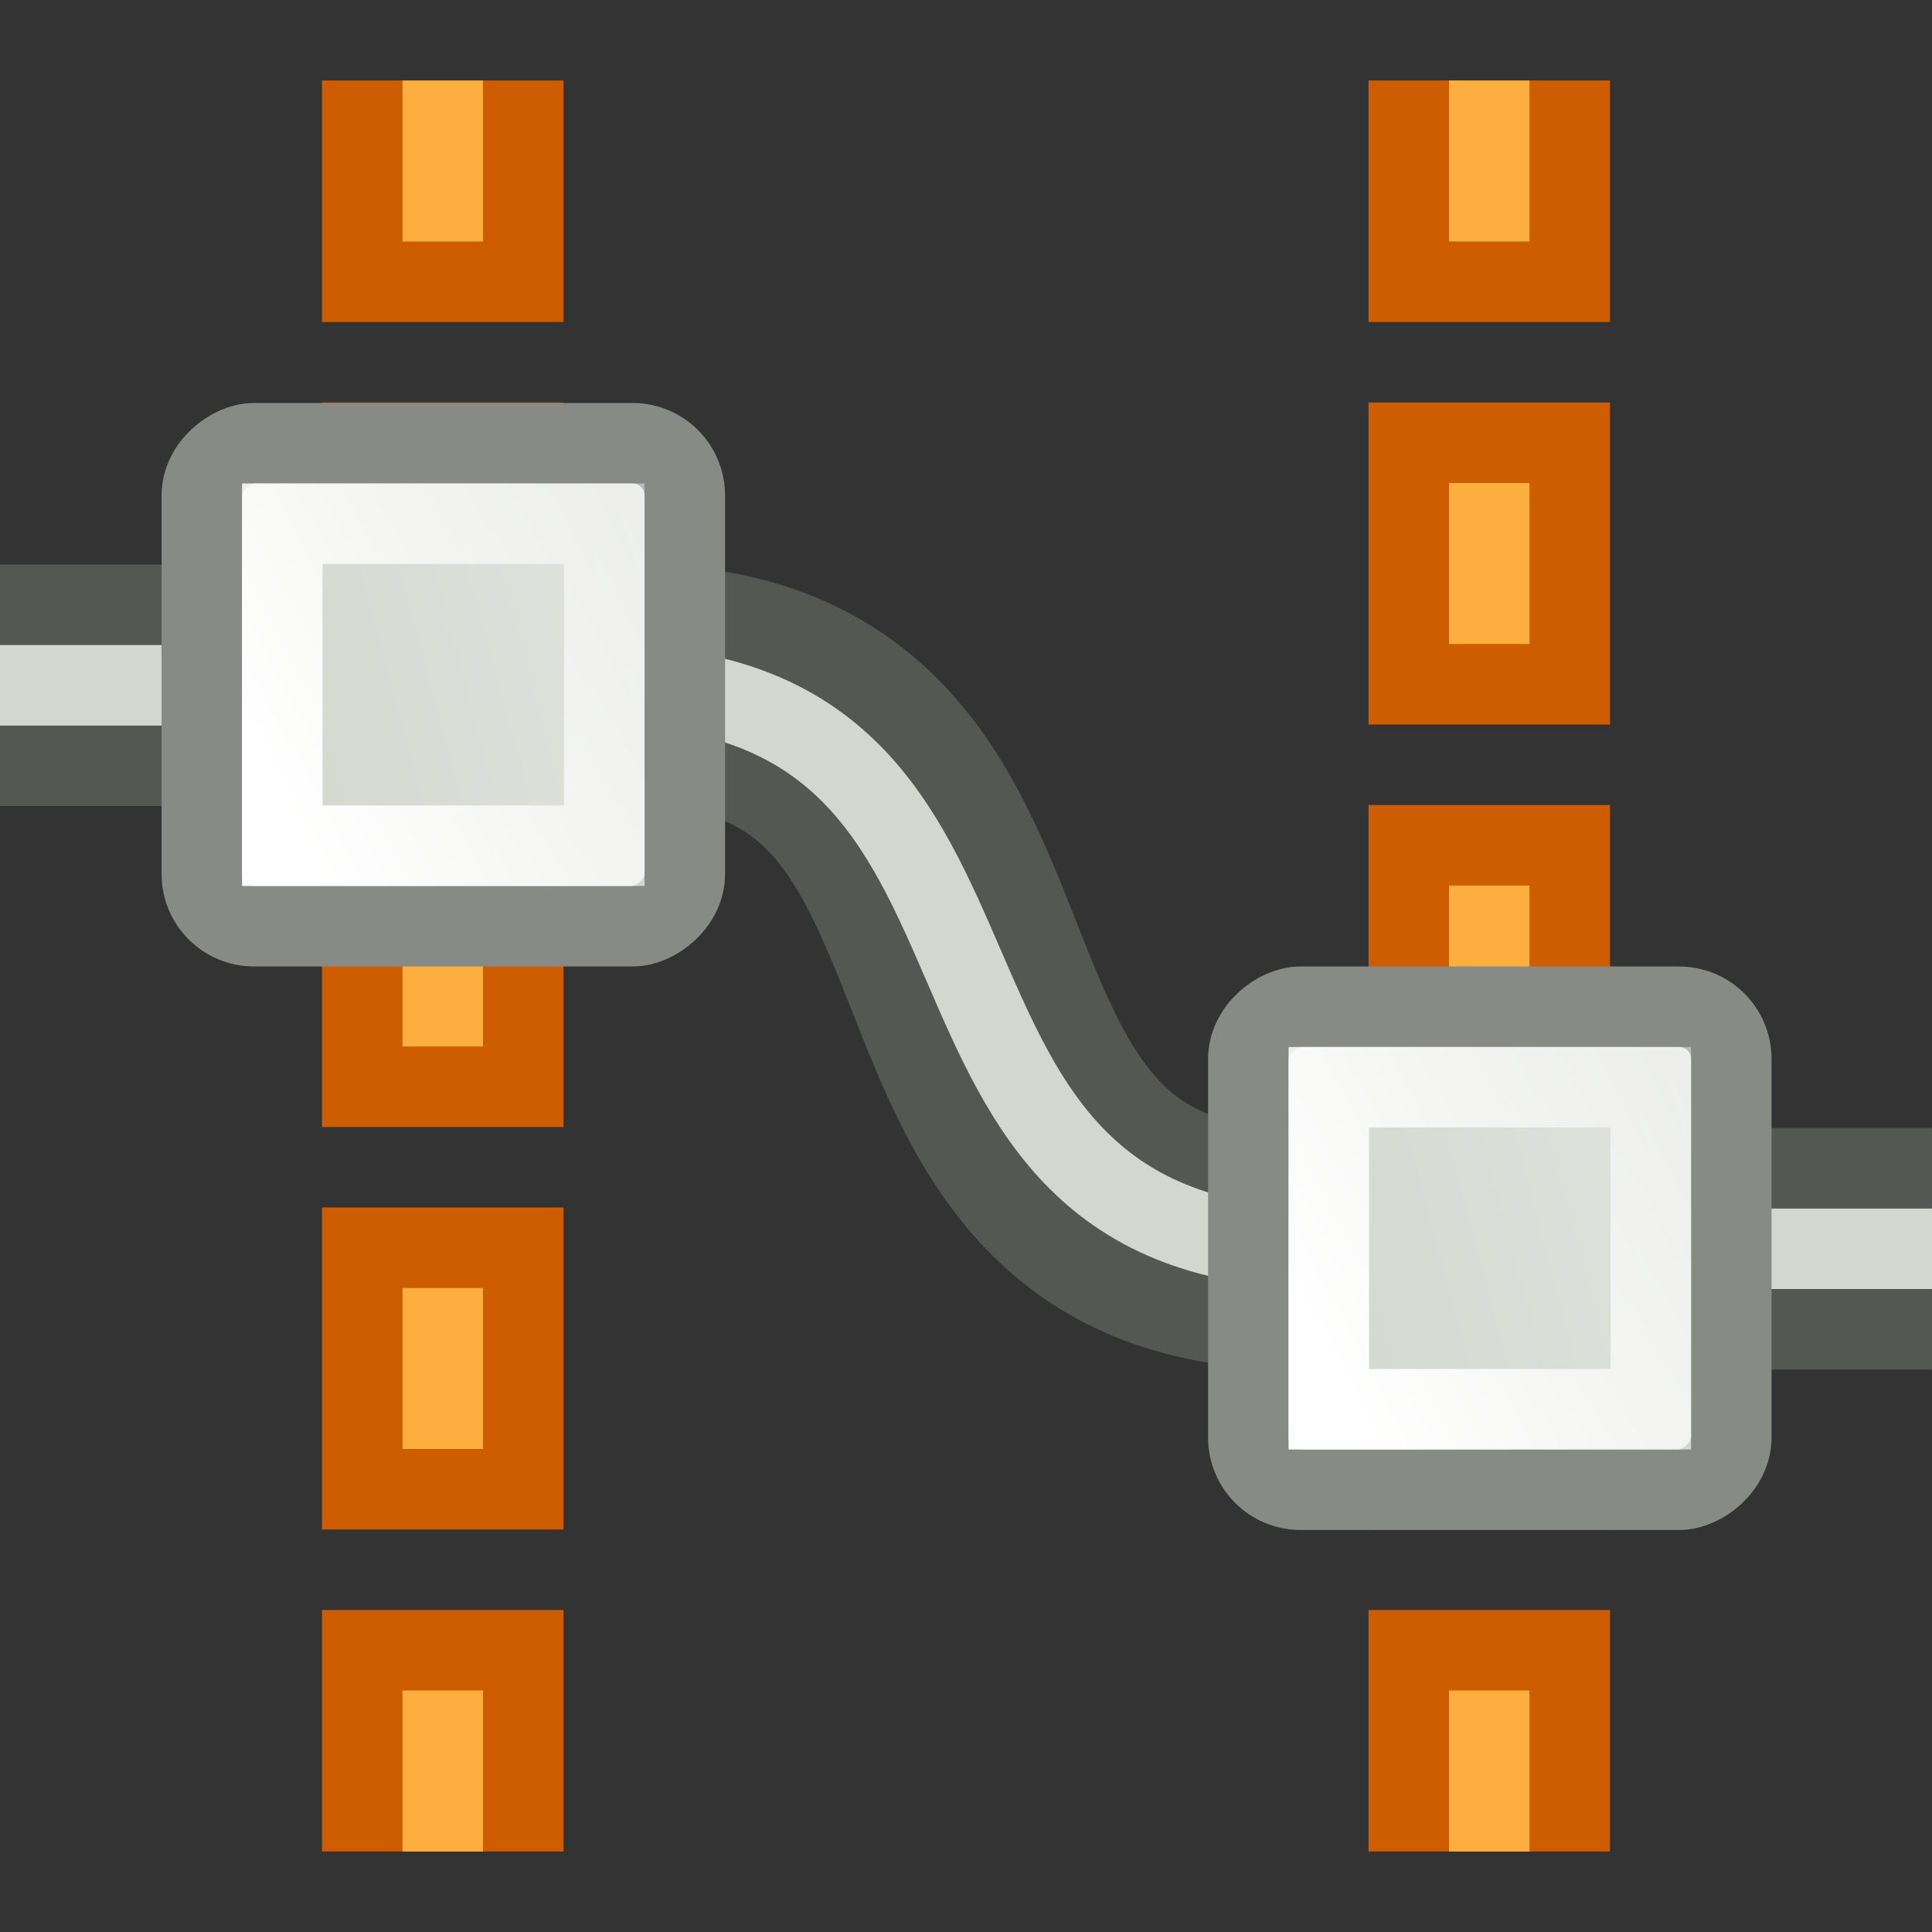 <?xml version="1.0" encoding="UTF-8" standalone="no"?>
<!-- Created with Inkscape (http://www.inkscape.org/) -->

<svg
   xmlns:dc="http://purl.org/dc/elements/1.1/"
   xmlns:cc="http://creativecommons.org/ns#"
   xmlns:rdf="http://www.w3.org/1999/02/22-rdf-syntax-ns#"
   xmlns:svg="http://www.w3.org/2000/svg"
   xmlns="http://www.w3.org/2000/svg"
   xmlns:xlink="http://www.w3.org/1999/xlink"
   xmlns:sodipodi="http://sodipodi.sourceforge.net/DTD/sodipodi-0.dtd"
   xmlns:inkscape="http://www.inkscape.org/namespaces/inkscape"
   version="1.0"
   width="24"
   height="24"
   id="svg8472"
   inkscape:version="0.91 r"
   sodipodi:docname="distribute-horizontal-gaps.svg">
  <rect width="100%" height="100%" fill="#333333" stroke="none"/>
  <sodipodi:namedview
     pagecolor="#ffffff"
     bordercolor="#666666"
     borderopacity="1"
     objecttolerance="10"
     gridtolerance="10"
     guidetolerance="10"
     inkscape:pageopacity="0"
     inkscape:pageshadow="2"
     inkscape:window-width="1366"
     inkscape:window-height="713"
     id="namedview63"
     showgrid="true"
     inkscape:zoom="14.568962"
     inkscape:cx="11.214873"
     inkscape:cy="8.4224904"
     inkscape:window-x="0"
     inkscape:window-y="30"
     inkscape:window-maximized="1"
     inkscape:current-layer="svg8472">
    <inkscape:grid
       type="xygrid"
       id="grid4190" />
  </sodipodi:namedview>
  <defs
     id="defs8474">
    <linearGradient
       id="linearGradient5975">
      <stop
         id="stop5977"
         style="stop-color:#d3d7cf;stop-opacity:1"
         offset="0" />
      <stop
         id="stop5979"
         style="stop-color:#eeeeec;stop-opacity:1"
         offset="1" />
    </linearGradient>
    <linearGradient
       id="linearGradient9682">
      <stop
         id="stop9684"
         style="stop-color:#ffffff;stop-opacity:1"
         offset="0" />
      <stop
         id="stop9686"
         style="stop-color:#ffffff;stop-opacity:0"
         offset="1" />
    </linearGradient>
    <linearGradient
       id="linearGradient8633">
      <stop
         id="stop8635"
         style="stop-color:#729fcf;stop-opacity:1"
         offset="0" />
      <stop
         id="stop8637"
         style="stop-color:#ffffff;stop-opacity:1"
         offset="1" />
    </linearGradient>
    <linearGradient
       id="linearGradient10024">
      <stop
         id="stop10026"
         style="stop-color:#555753;stop-opacity:0"
         offset="0" />
      <stop
         id="stop10032"
         style="stop-color:#555753;stop-opacity:1"
         offset="0.05" />
      <stop
         id="stop10034"
         style="stop-color:#555753;stop-opacity:1"
         offset="0.95" />
      <stop
         id="stop10028"
         style="stop-color:#555753;stop-opacity:0"
         offset="1" />
    </linearGradient>
    <linearGradient
       id="linearGradient2968">
      <stop
         id="stop8612"
         style="stop-color:#ce5c00;stop-opacity:1"
         offset="0" />
      <stop
         id="stop2972"
         style="stop-color:#ce5c00;stop-opacity:0"
         offset="1" />
    </linearGradient>
    <linearGradient
       id="linearGradient2986">
      <stop
         id="stop8606"
         style="stop-color:#ce5c00;stop-opacity:1"
         offset="0" />
      <stop
         id="stop2990"
         style="stop-color:#ce5c00;stop-opacity:0"
         offset="1" />
    </linearGradient>
    <linearGradient
       id="linearGradient2980">
      <stop
         id="stop2982"
         style="stop-color:#fcaf3e;stop-opacity:1"
         offset="0" />
      <stop
         id="stop2984"
         style="stop-color:#fcaf3e;stop-opacity:0"
         offset="1" />
    </linearGradient>
    <linearGradient
       x1="187.816"
       y1="489.547"
       x2="187.172"
       y2="489.547"
       id="linearGradient10366"
       xlink:href="#linearGradient2980"
       gradientUnits="userSpaceOnUse"
       gradientTransform="translate(-186,-496)" />
    <linearGradient
       x1="187.609"
       y1="489.359"
       x2="186.937"
       y2="489.359"
       id="linearGradient10368"
       xlink:href="#linearGradient2986"
       gradientUnits="userSpaceOnUse"
       gradientTransform="translate(-186,-496)" />
    <linearGradient
       x1="187.816"
       y1="489.547"
       x2="187.172"
       y2="489.547"
       id="linearGradient10370"
       xlink:href="#linearGradient2980"
       gradientUnits="userSpaceOnUse"
       gradientTransform="translate(-210,-485)" />
    <linearGradient
       x1="187.609"
       y1="489.359"
       x2="186.937"
       y2="489.359"
       id="linearGradient10372"
       xlink:href="#linearGradient2968"
       gradientUnits="userSpaceOnUse"
       gradientTransform="translate(-210,-485)" />
    <linearGradient
       x1="728.857"
       y1="473.812"
       x2="754.948"
       y2="473.812"
       id="linearGradient10374"
       xlink:href="#linearGradient10024"
       gradientUnits="userSpaceOnUse"
       gradientTransform="matrix(0.913,0,0,1,-665.478,-463.987)" />
    <linearGradient
       x1="187.816"
       y1="489.547"
       x2="187.172"
       y2="489.547"
       id="linearGradient10376"
       xlink:href="#linearGradient2980"
       gradientUnits="userSpaceOnUse"
       gradientTransform="translate(-186,-509)" />
    <linearGradient
       x1="187.609"
       y1="489.359"
       x2="186.937"
       y2="489.359"
       id="linearGradient10378"
       xlink:href="#linearGradient2986"
       gradientUnits="userSpaceOnUse"
       gradientTransform="translate(-186,-509)" />
    <linearGradient
       x1="187.816"
       y1="489.547"
       x2="187.172"
       y2="489.547"
       id="linearGradient10380"
       xlink:href="#linearGradient2980"
       gradientUnits="userSpaceOnUse"
       gradientTransform="translate(-210,-472)" />
    <linearGradient
       x1="187.609"
       y1="489.359"
       x2="186.937"
       y2="489.359"
       id="linearGradient10382"
       xlink:href="#linearGradient2968"
       gradientUnits="userSpaceOnUse"
       gradientTransform="translate(-210,-472)" />
    <linearGradient
       x1="23.438"
       y1="423.938"
       x2="26.251"
       y2="434.438"
       id="linearGradient10384"
       xlink:href="#linearGradient5975"
       gradientUnits="userSpaceOnUse"
       gradientTransform="translate(-40.006,-407.993)" />
    <linearGradient
       x1="22.91"
       y1="431.608"
       x2="27.33"
       y2="440.225"
       id="linearGradient10386"
       xlink:href="#linearGradient9682"
       gradientUnits="userSpaceOnUse"
       gradientTransform="matrix(0,-1,1,0,-414.993,40.006)" />
    <linearGradient
       x1="23.438"
       y1="423.938"
       x2="26.251"
       y2="434.438"
       id="linearGradient10388"
       xlink:href="#linearGradient5975"
       gradientUnits="userSpaceOnUse"
       gradientTransform="translate(-33.006,-420.993)" />
    <linearGradient
       x1="22.91"
       y1="431.608"
       x2="27.33"
       y2="440.225"
       id="linearGradient10390"
       xlink:href="#linearGradient9682"
       gradientUnits="userSpaceOnUse"
       gradientTransform="matrix(0,-1,1,0,-427.993,33.006)" />
  </defs>
  <g
     id="g4279"
     transform="translate(-13,0)">
    <rect
       style="opacity:1;fill:#ce5c00;fill-opacity:1;stroke:none;stroke-width:1;stroke-linecap:square;stroke-linejoin:miter;stroke-miterlimit:4;stroke-dasharray:none;stroke-opacity:1"
       id="rect4281"
       width="3"
       height="3"
       x="17"
       y="1" />
    <rect
       style="opacity:1;fill:#ce5c00;fill-opacity:1;stroke:none;stroke-width:1;stroke-linecap:square;stroke-linejoin:miter;stroke-miterlimit:4;stroke-dasharray:none;stroke-opacity:1"
       id="rect4283"
       width="3"
       height="4"
       x="17"
       y="5" />
    <rect
       style="opacity:1;fill:#ce5c00;fill-opacity:1;stroke:none;stroke-width:1;stroke-linecap:square;stroke-linejoin:miter;stroke-miterlimit:4;stroke-dasharray:none;stroke-opacity:1"
       id="rect4285"
       width="3"
       height="4"
       x="17"
       y="10" />
    <rect
       style="opacity:1;fill:#ce5c00;fill-opacity:1;stroke:none;stroke-width:1;stroke-linecap:square;stroke-linejoin:miter;stroke-miterlimit:4;stroke-dasharray:none;stroke-opacity:1"
       id="rect4287"
       width="3"
       height="4"
       x="17"
       y="15" />
    <rect
       style="opacity:1;fill:#ce5c00;fill-opacity:1;stroke:none;stroke-width:1;stroke-linecap:square;stroke-linejoin:miter;stroke-miterlimit:4;stroke-dasharray:none;stroke-opacity:1"
       id="rect4289"
       width="3"
       height="3"
       x="17"
       y="20" />
    <rect
       style="opacity:1;fill:#fcaf3e;fill-opacity:1;stroke:none;stroke-width:1;stroke-linecap:square;stroke-linejoin:miter;stroke-miterlimit:4;stroke-dasharray:none;stroke-opacity:1"
       id="rect4291"
       width="1"
       height="2"
       x="18"
       y="21" />
    <rect
       style="opacity:1;fill:#fcaf3e;fill-opacity:1;stroke:none;stroke-width:1;stroke-linecap:square;stroke-linejoin:miter;stroke-miterlimit:4;stroke-dasharray:none;stroke-opacity:1"
       id="rect4293"
       width="1"
       height="2"
       x="18"
       y="16" />
    <rect
       style="opacity:1;fill:#fcaf3e;fill-opacity:1;stroke:none;stroke-width:1;stroke-linecap:square;stroke-linejoin:miter;stroke-miterlimit:4;stroke-dasharray:none;stroke-opacity:1"
       id="rect4295"
       width="1"
       height="2"
       x="18"
       y="11" />
    <rect
       style="opacity:1;fill:#fcaf3e;fill-opacity:1;stroke:none;stroke-width:1;stroke-linecap:square;stroke-linejoin:miter;stroke-miterlimit:4;stroke-dasharray:none;stroke-opacity:1"
       id="rect4297"
       width="1"
       height="2"
       x="18"
       y="6" />
    <rect
       style="opacity:1;fill:#fcaf3e;fill-opacity:1;stroke:none;stroke-width:1;stroke-linecap:square;stroke-linejoin:miter;stroke-miterlimit:4;stroke-dasharray:none;stroke-opacity:1"
       id="rect4299"
       width="1"
       height="2"
       x="18"
       y="1" />
  </g>
  <g
     id="g4267">
    <rect
       y="1"
       x="17"
       height="3"
       width="3"
       id="rect4247"
       style="opacity:1;fill:#ce5c00;fill-opacity:1;stroke:none;stroke-width:1;stroke-linecap:square;stroke-linejoin:miter;stroke-miterlimit:4;stroke-dasharray:none;stroke-opacity:1" />
    <rect
       y="5"
       x="17"
       height="4"
       width="3"
       id="rect4249"
       style="opacity:1;fill:#ce5c00;fill-opacity:1;stroke:none;stroke-width:1;stroke-linecap:square;stroke-linejoin:miter;stroke-miterlimit:4;stroke-dasharray:none;stroke-opacity:1" />
    <rect
       y="10"
       x="17"
       height="4"
       width="3"
       id="rect4251"
       style="opacity:1;fill:#ce5c00;fill-opacity:1;stroke:none;stroke-width:1;stroke-linecap:square;stroke-linejoin:miter;stroke-miterlimit:4;stroke-dasharray:none;stroke-opacity:1" />
    <rect
       y="15"
       x="17"
       height="4"
       width="3"
       id="rect4253"
       style="opacity:1;fill:#ce5c00;fill-opacity:1;stroke:none;stroke-width:1;stroke-linecap:square;stroke-linejoin:miter;stroke-miterlimit:4;stroke-dasharray:none;stroke-opacity:1" />
    <rect
       y="20"
       x="17"
       height="3"
       width="3"
       id="rect4255"
       style="opacity:1;fill:#ce5c00;fill-opacity:1;stroke:none;stroke-width:1;stroke-linecap:square;stroke-linejoin:miter;stroke-miterlimit:4;stroke-dasharray:none;stroke-opacity:1" />
    <rect
       y="21"
       x="18"
       height="2"
       width="1"
       id="rect4257"
       style="opacity:1;fill:#fcaf3e;fill-opacity:1;stroke:none;stroke-width:1;stroke-linecap:square;stroke-linejoin:miter;stroke-miterlimit:4;stroke-dasharray:none;stroke-opacity:1" />
    <rect
       y="16"
       x="18"
       height="2"
       width="1"
       id="rect4259"
       style="opacity:1;fill:#fcaf3e;fill-opacity:1;stroke:none;stroke-width:1;stroke-linecap:square;stroke-linejoin:miter;stroke-miterlimit:4;stroke-dasharray:none;stroke-opacity:1" />
    <rect
       y="11"
       x="18"
       height="2"
       width="1"
       id="rect4261"
       style="opacity:1;fill:#fcaf3e;fill-opacity:1;stroke:none;stroke-width:1;stroke-linecap:square;stroke-linejoin:miter;stroke-miterlimit:4;stroke-dasharray:none;stroke-opacity:1" />
    <rect
       y="6"
       x="18"
       height="2"
       width="1"
       id="rect4263"
       style="opacity:1;fill:#fcaf3e;fill-opacity:1;stroke:none;stroke-width:1;stroke-linecap:square;stroke-linejoin:miter;stroke-miterlimit:4;stroke-dasharray:none;stroke-opacity:1" />
    <rect
       y="1"
       x="18"
       height="2"
       width="1"
       id="rect4265"
       style="opacity:1;fill:#fcaf3e;fill-opacity:1;stroke:none;stroke-width:1;stroke-linecap:square;stroke-linejoin:miter;stroke-miterlimit:4;stroke-dasharray:none;stroke-opacity:1" />
  </g>
  <path
     d="m 1.5,8.513 6.391,0 c 5.427,0 2.739,7 8.217,7 l 6.391,0"
     inkscape:connector-curvature="0"
     id="path10123"
     style="fill:none;stroke:#555753;stroke-width:3;stroke-linecap:square;stroke-linejoin:miter;stroke-miterlimit:4;stroke-dasharray:none;stroke-opacity:1" />
  <path
     d="m 0.5,8.513 7,0 c 5.944,0 3,7 9,7 l 7,0"
     inkscape:connector-curvature="0"
     id="path10137"
     style="fill:none;stroke:#d3d7cf;stroke-width:1px;stroke-linecap:square;stroke-linejoin:miter;stroke-opacity:1" />
  <rect
     style="fill:url(#linearGradient10384);fill-opacity:1;stroke:#888a85;stroke-width:1;stroke-linecap:round;stroke-linejoin:round;stroke-miterlimit:4;stroke-dasharray:none;stroke-dashoffset:0;stroke-opacity:1"
     id="rect9926"
     y="15.507"
     x="-18.506"
     ry="0.649"
     rx="0.649"
     height="6"
     width="6"
     transform="matrix(0,-1,1,0,0,0)" />
  <path
     style="fill:none;stroke:url(#linearGradient10386);stroke-width:1;stroke-linecap:round;stroke-linejoin:miter;stroke-miterlimit:4;stroke-opacity:1"
     id="path9928"
     inkscape:connector-curvature="0"
     d="m 16.507,17.506 0,-4 4,0 0,4 -4,0 z" />
  <rect
     style="fill:url(#linearGradient10388);fill-opacity:1;stroke:#888a85;stroke-width:1;stroke-linecap:round;stroke-linejoin:round;stroke-miterlimit:4;stroke-dasharray:none;stroke-dashoffset:0;stroke-opacity:1"
     id="rect9936"
     y="2.507"
     x="-11.506"
     ry="0.649"
     rx="0.649"
     height="6"
     width="6"
     transform="matrix(0,-1,1,0,0,0)" />
  <path
     style="fill:none;stroke:url(#linearGradient10390);stroke-width:1;stroke-linecap:round;stroke-linejoin:miter;stroke-miterlimit:4;stroke-opacity:1"
     id="path9938"
     inkscape:connector-curvature="0"
     d="m 3.507,10.506 0,-4 4,0 0,4 -4,0 z" />
</svg>
